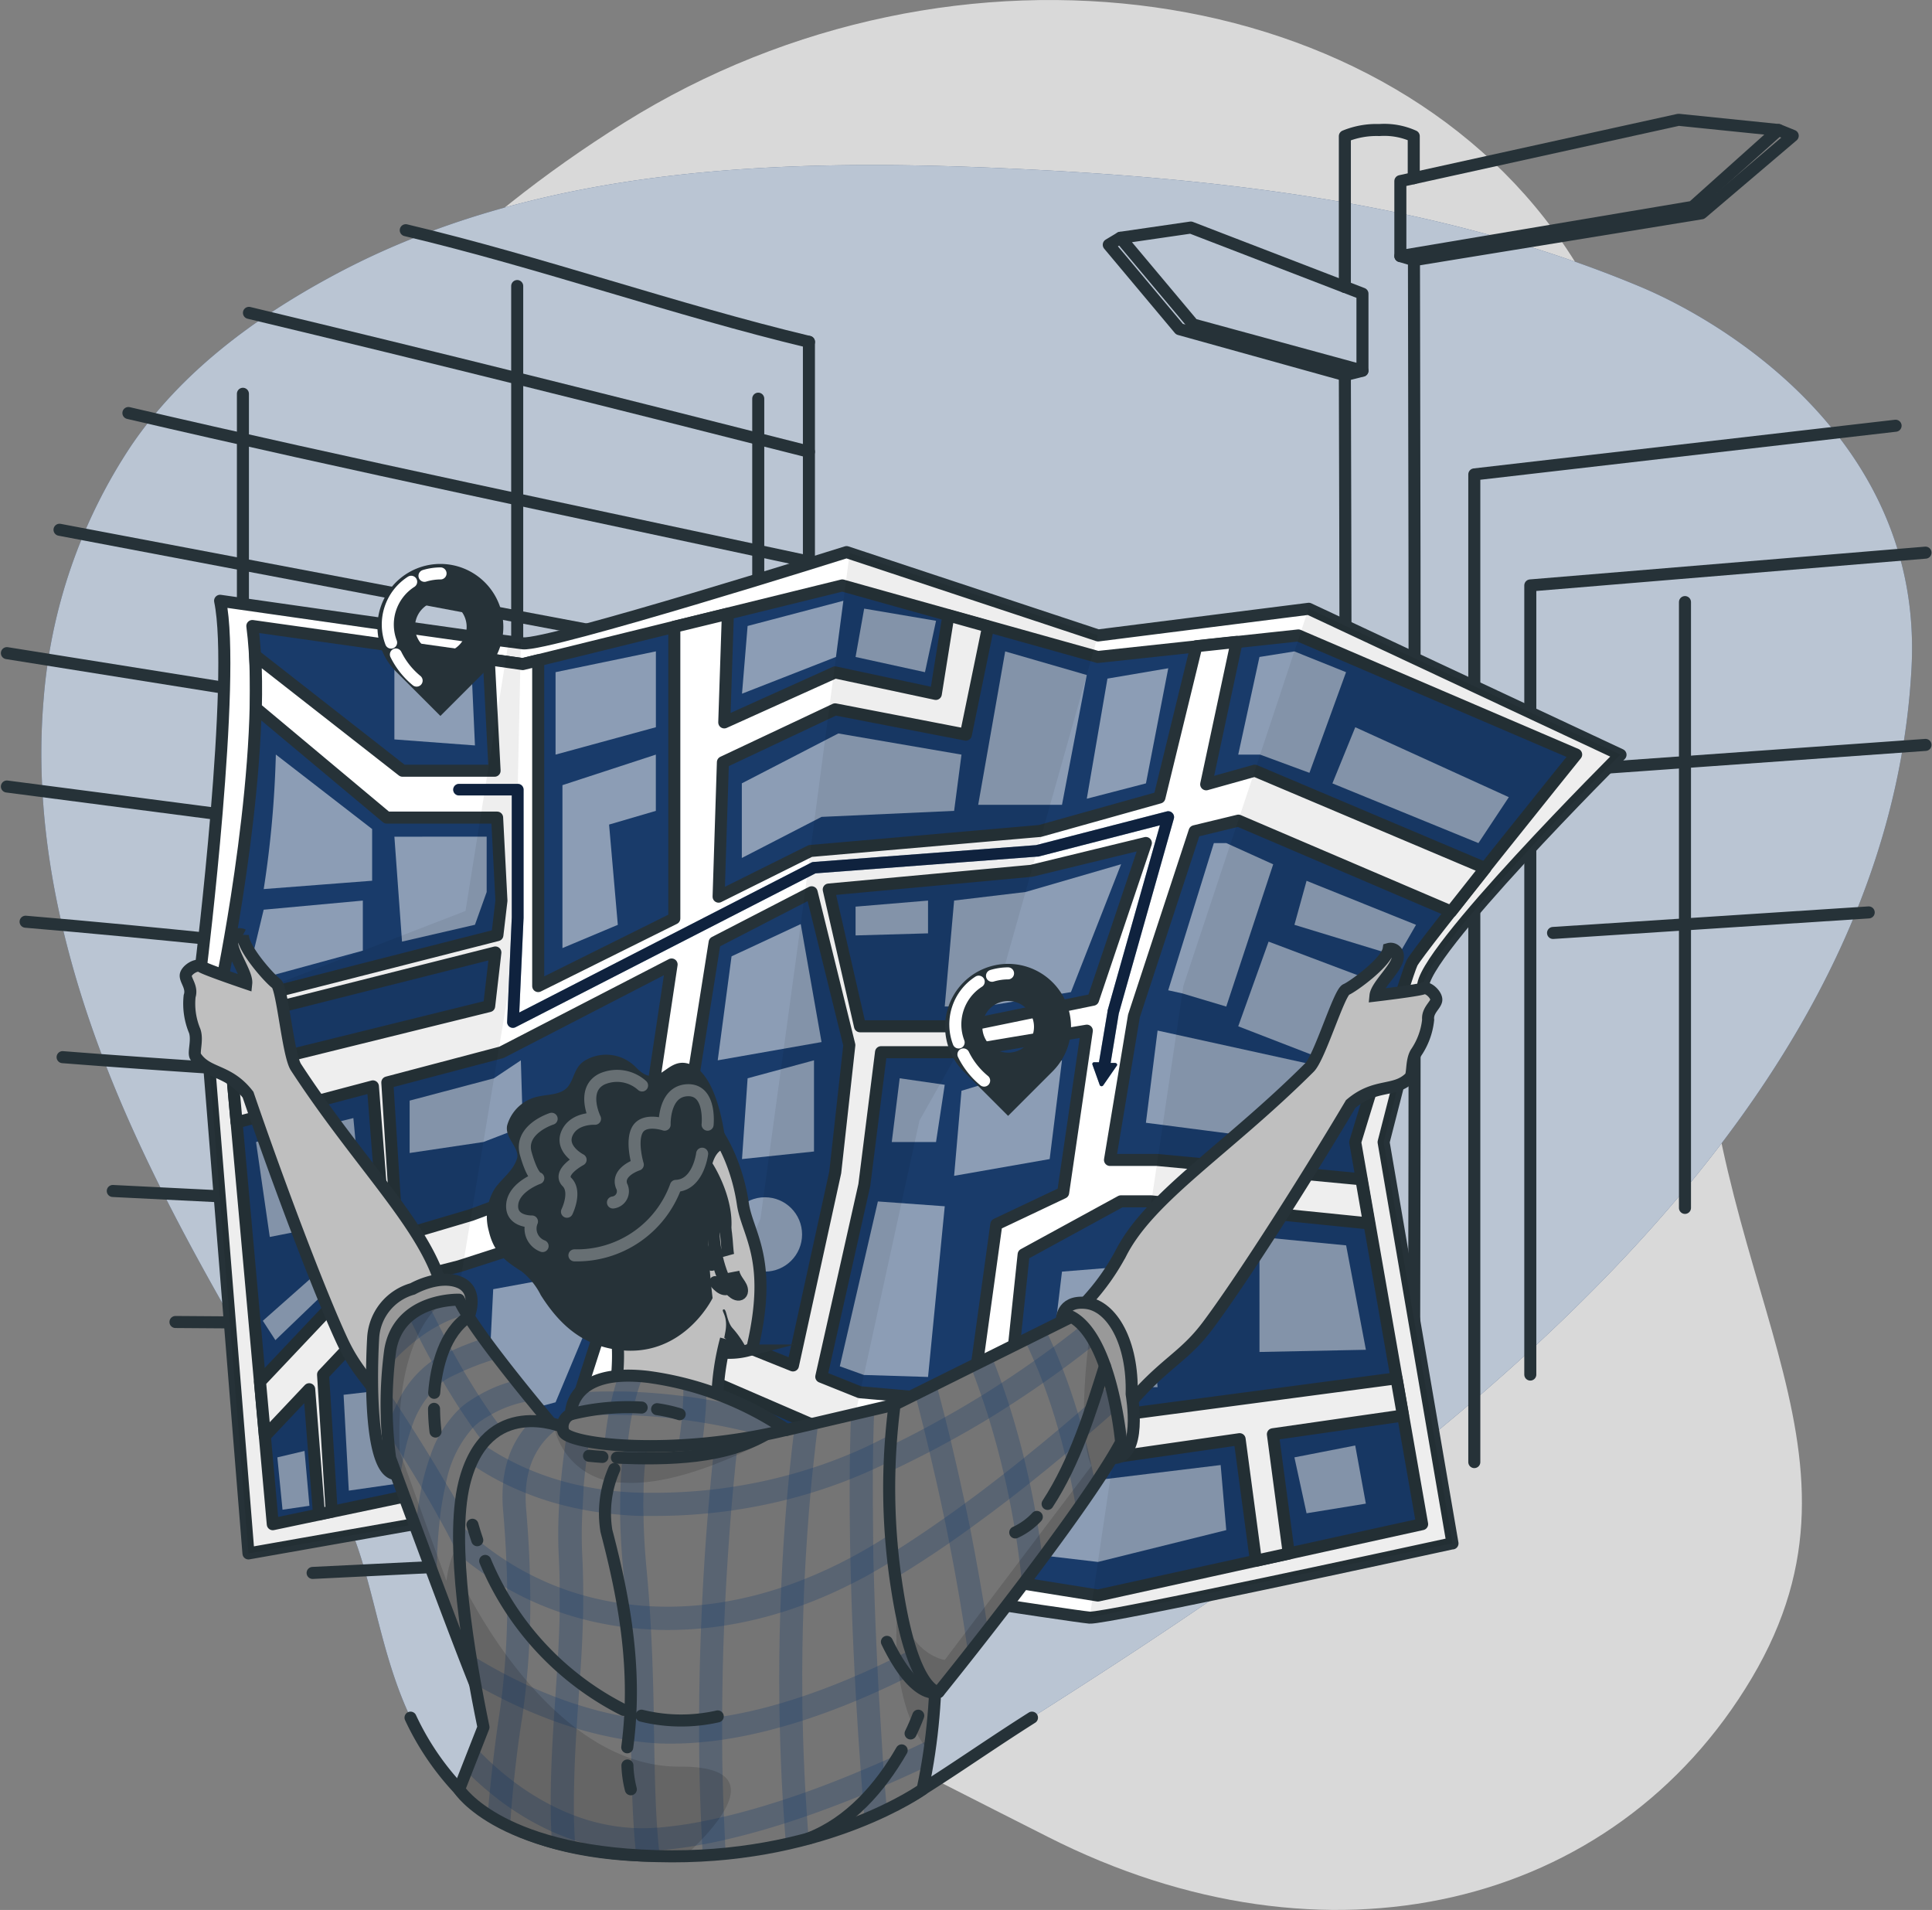 <svg xmlns="http://www.w3.org/2000/svg" xmlns:xlink="http://www.w3.org/1999/xlink" width="160.51" height="158.642" viewBox="0 0 160.51 158.642">
  <rect x="0" y="0" width="160.51" height="158.642" fill="#808080" stroke="none"/>
  <defs>
    <clipPath id="clip-path">
      <path id="Tracé_1123" data-name="Tracé 1123" d="M124.852,341.891s-7.316-8.525-8.654-11.473c0,0-5.037-.165-5.724,4.253a33.986,33.986,0,0,0,0,8.9s4.965,13.551,7.03,18.681Z" transform="translate(-110.182 -330.418)" fill="#757575" stroke="#263238" stroke-linecap="round" stroke-linejoin="round" stroke-width="1"/>
    </clipPath>
    <clipPath id="clip-path-2">
      <path id="Tracé_1151" data-name="Tracé 1151" d="M135.666,356.412s6.579-4.651,18.552.236l8.983-2.1s5.81,15.78,2.325,31.953c0,0-7.8,5.591-20.845,5.563-14.156-.036-17.662-5.563-17.662-5.563l2.025-5.162c-1.22-5.9-2.8-15.347-1.6-20.241C129.277,353.661,135.666,356.412,135.666,356.412Z" transform="translate(-127.02 -354.413)" fill="#757575" stroke="#263238" stroke-linecap="round" stroke-linejoin="round" stroke-width="1"/>
    </clipPath>
    <clipPath id="clip-path-3">
      <path id="Tracé_1167" data-name="Tracé 1167" d="M227.351,341.681a53.661,53.661,0,0,0,.218,15.383c1.338,8.586,3.434,8.5,3.434,8.5s11.966-14.789,15.165-20.767c0,0-.758-8.586-4.125-10.41Z" transform="translate(-226.901 -334.39)" fill="#757575" stroke="#263238" stroke-linecap="round" stroke-linejoin="round" stroke-width="1"/>
    </clipPath>
    <clipPath id="clip-path-4">
      <path id="Tracé_1173" data-name="Tracé 1173" d="M169.653,352.55a26.834,26.834,0,0,0-11.523-4.4c-6.568-.766-6.382,3.1-6.382,3.1a1.134,1.134,0,0,0-.63,1.431C151.391,353.781,160.284,354.829,169.653,352.55Z" transform="translate(-151.051 -348.05)" fill="#757575" stroke="#263238" stroke-linecap="round" stroke-linejoin="round" stroke-width="1"/>
    </clipPath>
  </defs>
  <g id="Directions-bro" transform="translate(0.573)">
    <g id="freepik--background-simple--inject-2" transform="translate(2.864 0)">
      <path id="Tracé_1039" data-name="Tracé 1039" d="M61.753,78.527S51.78,104.311,65.8,130.275s42.886,39.68,65.992,51.408,47.1,6.016,58.5-13.193-4.236-32.922-4.257-60.314,4.1-34.644-10.732-57.786-51.178-28.266-78.667-11.1S61.753,78.527,61.753,78.527Z" transform="translate(-48.187 -29.116)" fill="#fff" opacity="0.7"/>
      <path id="Tracé_1040" data-name="Tracé 1040" d="M64.7,202.336c8.443,8.922,29.17,5.655,38.146,0,29.141-18.36,80.223-48.915,82.534-93.185.984-18.818-15.587-28.7-22.512-31.6C146.269,70.595,128.025,68.5,110,67.7c-18.806-.842-38.994-.186-55.918,9-6.414,3.471-12.467,7.944-16.61,14.037a44.216,44.216,0,0,0-7.273,21c-1.037,12,2.186,24.03,7.062,35.04s11.38,21.207,17.347,31.662C58.5,185.255,57.6,194.814,64.7,202.336Z" transform="translate(-30.006 -53.722)" fill="#193b6a"/>
      <path id="Tracé_1041" data-name="Tracé 1041" d="M64.7,202.336c8.443,8.922,29.17,5.655,38.146,0,29.141-18.36,80.223-48.915,82.534-93.185.984-18.818-15.587-28.7-22.512-31.6C146.269,70.595,128.025,68.5,110,67.7c-18.806-.842-38.994-.186-55.918,9-6.414,3.471-12.467,7.944-16.61,14.037a44.216,44.216,0,0,0-7.273,21c-1.037,12,2.186,24.03,7.062,35.04s11.38,21.207,17.347,31.662C58.5,185.255,57.6,194.814,64.7,202.336Z" transform="translate(-30.006 -53.722)" fill="#fff" opacity="0.7"/>
    </g>
    <g id="freepik--Buildings--inject-2" transform="translate(0 9.95)">
      <path id="Tracé_1042" data-name="Tracé 1042" d="M332.72,212.144c.1-30.894.1-65.237,0-95.924" transform="translate(-221.563 -95.01)" fill="none" stroke="#263238" stroke-linecap="round" stroke-linejoin="round" stroke-width="1"/>
      <path id="Tracé_1043" data-name="Tracé 1043" d="M348.77,89.52c.082,34.157.082,64.207,0,98.353" transform="translate(-231.872 -77.861)" fill="none" stroke="#263238" stroke-linecap="round" stroke-linejoin="round" stroke-width="1"/>
      <path id="Tracé_1044" data-name="Tracé 1044" d="M332.72,72.335V59.814a6.922,6.922,0,0,1,2.862-.512,5.931,5.931,0,0,1,2.862.512V63.3" transform="translate(-221.563 -58.451)" fill="none" stroke="#263238" stroke-linecap="round" stroke-linejoin="round" stroke-width="1"/>
      <path id="Tracé_1045" data-name="Tracé 1045" d="M377.027,59.3l1.181.479-7.573,6.439L346.74,70.111l-1.13-.336" transform="translate(-229.842 -58.452)" fill="none" stroke="#263238" stroke-linecap="round" stroke-linejoin="round" stroke-width="1"/>
      <path id="Tracé_1046" data-name="Tracé 1046" d="M345.61,62.024l23.114-5.094,8.3.848-7.133,6.386L345.61,68.252Z" transform="translate(-229.842 -56.93)" fill="none" stroke="#263238" stroke-linecap="round" stroke-linejoin="round" stroke-width="1"/>
      <path id="Tracé_1047" data-name="Tracé 1047" d="M278.86,84.33l-.969.58,5.874,7.008L297.5,95.738l1.467-.368" transform="translate(-186.348 -74.528)" fill="none" stroke="#263238" stroke-linecap="round" stroke-linejoin="round" stroke-width="1"/>
      <path id="Tracé_1048" data-name="Tracé 1048" d="M300.709,87.445,286.449,81.95,280.6,82.8l6.039,7.2,14.07,3.835Z" transform="translate(-188.089 -72.999)" fill="none" stroke="#263238" stroke-linecap="round" stroke-linejoin="round" stroke-width="1"/>
      <line id="Ligne_6" data-name="Ligne 6" y2="122.139" transform="translate(66.632 18.445)" fill="none" stroke="#263238" stroke-linecap="round" stroke-linejoin="round" stroke-width="1"/>
      <path id="Tracé_1049" data-name="Tracé 1049" d="M114.63,82.57c11.222,2.658,22.312,6.593,33.5,9.273" transform="translate(-81.493 -73.398)" fill="none" stroke="#263238" stroke-linecap="round" stroke-linejoin="round" stroke-width="1"/>
      <path id="Tracé_1050" data-name="Tracé 1050" d="M78.21,101.76c15.308,3.663,31.048,7.6,46.524,11.534" transform="translate(-58.101 -85.723)" fill="none" stroke="#263238" stroke-linecap="round" stroke-linejoin="round" stroke-width="1"/>
      <path id="Tracé_1051" data-name="Tracé 1051" d="M50.22,124.93c18.524,4.318,37.484,8.253,56.537,12.342" transform="translate(-40.125 -100.573)" fill="none" stroke="#263238" stroke-linecap="round" stroke-linejoin="round" stroke-width="1"/>
      <path id="Tracé_1052" data-name="Tracé 1052" d="M34.22,152q31.005,5.9,62.247,11.766" transform="translate(-29.848 -117.947)" fill="none" stroke="#263238" stroke-linecap="round" stroke-linejoin="round" stroke-width="1"/>
      <line id="Ligne_7" data-name="Ligne 7" x2="66.632" y2="10.643" transform="translate(0 44.301)" fill="none" stroke="#263238" stroke-linecap="round" stroke-linejoin="round" stroke-width="1"/>
      <line id="Ligne_8" data-name="Ligne 8" x2="66.632" y2="8.689" transform="translate(0 55.379)" fill="none" stroke="#263238" stroke-linecap="round" stroke-linejoin="round" stroke-width="1"/>
      <path id="Tracé_1053" data-name="Tracé 1053" d="M26.34,242.9c21.7,1.824,43.165,4.686,65.08,6.582" transform="translate(-24.787 -176.29)" fill="none" stroke="#263238" stroke-linecap="round" stroke-linejoin="round" stroke-width="1"/>
      <path id="Tracé_1054" data-name="Tracé 1054" d="M34.94,274.31c16.835,1.32,33.649,2.036,50.82,3.824a67.188,67.188,0,0,1,11.183.63" transform="translate(-30.311 -196.451)" fill="none" stroke="#263238" stroke-linecap="round" stroke-linejoin="round" stroke-width="1"/>
      <path id="Tracé_1055" data-name="Tracé 1055" d="M46.59,305.35c19.465.948,38.425,2.021,57.836,2.461" transform="translate(-37.793 -216.375)" fill="none" stroke="#263238" stroke-linecap="round" stroke-linejoin="round" stroke-width="1"/>
      <path id="Tracé_1056" data-name="Tracé 1056" d="M61.15,335.74c17.476.093,35,.451,52.627.7" transform="translate(-47.145 -235.882)" fill="none" stroke="#263238" stroke-linecap="round" stroke-linejoin="round" stroke-width="1"/>
      <path id="Tracé_1057" data-name="Tracé 1057" d="M78.13,363.914c15.336-.089,31.077-.447,46.553-.744" transform="translate(-58.05 -253.488)" fill="none" stroke="#263238" stroke-linecap="round" stroke-linejoin="round" stroke-width="1"/>
      <path id="Tracé_1058" data-name="Tracé 1058" d="M93,390.5c13.594-.662,27.546-1.377,41.244-1.867" transform="translate(-67.601 -269.8)" fill="none" stroke="#263238" stroke-linecap="round" stroke-linejoin="round" stroke-width="1"/>
      <line id="Ligne_9" data-name="Ligne 9" y2="106.113" transform="translate(62.422 23.164)" fill="none" stroke="#263238" stroke-linecap="round" stroke-linejoin="round" stroke-width="1"/>
      <line id="Ligne_10" data-name="Ligne 10" y2="65.928" transform="translate(42.396 13.809)" fill="none" stroke="#263238" stroke-linecap="round" stroke-linejoin="round" stroke-width="1"/>
      <line id="Ligne_11" data-name="Ligne 11" y2="72.857" transform="translate(19.608 22.759)" fill="none" stroke="#263238" stroke-linecap="round" stroke-linejoin="round" stroke-width="1"/>
      <path id="Tracé_1059" data-name="Tracé 1059" d="M397.788,127.76l-35,4.042v82.04" transform="translate(-240.876 -102.348)" fill="none" stroke="#263238" stroke-linecap="round" stroke-linejoin="round" stroke-width="1"/>
      <path id="Tracé_1060" data-name="Tracé 1060" d="M408.623,157.21l-32.833,2.722v65.548" transform="translate(-249.226 -121.256)" fill="none" stroke="#263238" stroke-linecap="round" stroke-linejoin="round" stroke-width="1"/>
      <line id="Ligne_12" data-name="Ligne 12" x1="31.885" y2="2.275" transform="translate(127.512 51.923)" fill="none" stroke="#263238" stroke-linecap="round" stroke-linejoin="round" stroke-width="1"/>
      <line id="Ligne_13" data-name="Ligne 13" x1="26.226" y2="1.706" transform="translate(128.453 65.837)" fill="none" stroke="#263238" stroke-linecap="round" stroke-linejoin="round" stroke-width="1"/>
      <line id="Ligne_14" data-name="Ligne 14" y2="50.32" transform="translate(139.414 40.06)" fill="none" stroke="#263238" stroke-linecap="round" stroke-linejoin="round" stroke-width="1"/>
      <path id="Tracé_1061" data-name="Tracé 1061" d="M115.74,427.46a22.6,22.6,0,0,0,4.028,5.949c8.443,8.911,29.531,5.649,38.507,0,2.951-1.857,5.767-3.842,9.094-5.949" transform="translate(-82.206 -294.739)" fill="none" stroke="#263238" stroke-linecap="round" stroke-linejoin="round" stroke-width="1"/>
    </g>
    <g id="freepik--Map--inject-2" transform="translate(16.134 45.859)">
      <path id="Tracé_1062" data-name="Tracé 1062" d="M168.626,193.189l-3.284,12.821,5.724,33.331h-.043l-.14.029c-2.436.533-28.68,6.243-29.964,6.135-1.345-.111-22.43-3.356-22.43-3.356l-18.663,2.182-14.964-6.6-13.827,2.44L67.1,191.343s2.923-23.875,1.578-30.3c0,0,23.028,3.305,25.156,3.534S120.725,157,120.725,157l20.9,6.922,17.5-2.214,25.9,12.127S168.208,190.577,168.626,193.189Z" transform="translate(-67.1 -157)" fill="#fff" stroke="#263238" stroke-linecap="round" stroke-linejoin="round" stroke-width="1"/>
      <path id="Tracé_1063" data-name="Tracé 1063" d="M74.665,168.11l22.477,3.162,26.533-6.532,21.232,5.942,16.66-1.789,23.081,9.891s-13.136,16.277-13.641,17.318-4.715,14.878-4.715,14.878l5.559,31.731-26.934,5.928-22.656-3.624L104.307,246.6l-15.265-6.55-12.678,2.665L72.25,197.051S76.028,178.477,74.665,168.11Z" transform="translate(-70.408 -161.971)" fill="#193b6a" stroke="#263238" stroke-linecap="round" stroke-linejoin="round" stroke-width="1"/>
      <path id="Tracé_1064" data-name="Tracé 1064" d="M153.347,189.376l3.638-.88,17.672,7.552c.866-1.105,1.842-2.34,2.844-3.6l-19.157-8.1-4.035,1.13,2.529-11.83-3.345.358-3.069,12.571-9.917,2.776-19.082,1.663L113.8,194.81l.358-11.165,9.323-4.393,10.861,2.1,1.85-8.979-3.3-.923-1.045,6.522-8.368-1.789-9.208,4.153.3-9.022-4.45,1.08v24.226l-11.308,5.617V175.177l-1.288.315-2.819-.4.483,9.258H87.541L75.3,174.776c.079,1.381.089,2.862.054,4.368l10.879,9.1H95.4l.358,6.9-.336,2.862L72.87,203.753l.118,1.306,22.266-5.613-.515,4.454L73.36,209.177l.394,4.386,11.326-2.994,1.052,13.494L75.7,235.1l.408,4.515,3.678-3.892.816,10.392,1.052-.222-.715-11.387,7.616-8.056,3.685-.941,14.585-4.7-.322,2.118-8.1,25.188,3.116,1.338,4.257-13.741,6.282-1.163,12.621,5.459,5.856.376-.995,9.956,1.56.247.68-10.128,14.692.941,10.614-1.528,1.352,10.1,2.733-.6-1.32-9.909,10.807-1.556-.54-3.091-23,3.052-9.3-.816,1.324-12.521,8.081-4.414h2.5l18.116,1.835-.637-3.667-16.968-1.606h-3.917l1.989-11.959Zm-60.1,31.875-6.153,1.824-.816-12.832,9.48-2.5,14.138-7.3-2.329,15.476Zm19.955,9.777-6.378,1.266,2.647-8.507,4-25.181,8.06-4.16,3.13,12.693-1.17,10.568-3.513,16.041ZM142.425,219.4l-5.552,2.629-2.043,14.76-9.3-.816-3.2-1.284,3.577-15.93,1.388-11.029H133.7l10.693-1.789Zm2.486-16.03-10.732,2.207h-8.629l-2.6-11.358,16.839-1.556,9.509-2.311Z" transform="translate(-70.806 -166.191)" fill="#fff" stroke="#263238" stroke-linecap="round" stroke-linejoin="round" stroke-width="1"/>
      <path id="Tracé_1065" data-name="Tracé 1065" d="M286.52,275.749l.97-7.659,12.378,2.719-1.009,6.539Z" transform="translate(-208.025 -228.349)" fill="#fff" opacity="0.5"/>
      <path id="Tracé_1066" data-name="Tracé 1066" d="M307.96,254.473l2.522-7.033,9.323,3.517-2.139,7.273Z" transform="translate(-221.795 -215.086)" fill="#fff" opacity="0.5"/>
      <path id="Tracé_1067" data-name="Tracé 1067" d="M295.492,224.56h1.03l3.9,1.764-3.9,11.816-3.652-1.095-1.17-.258Z" transform="translate(-211.352 -200.391)" fill="#fff" opacity="0.5"/>
      <path id="Tracé_1068" data-name="Tracé 1068" d="M322.019,233.32l9.094,3.656-1.513,2.619-8.589-2.619Z" transform="translate(-230.177 -206.017)" fill="#fff" opacity="0.5"/>
      <path id="Tracé_1069" data-name="Tracé 1069" d="M307.96,188.631l1.764-8.11,2.9-.461,4.293,1.724-3.041,8.36-4.1-1.513Z" transform="translate(-221.795 -171.811)" fill="#fff" opacity="0.5"/>
      <path id="Tracé_1070" data-name="Tracé 1070" d="M329.83,202.325l1.9-4.665,12.757,5.81-2.526,3.813Z" transform="translate(-235.841 -183.114)" fill="#fff" opacity="0.5"/>
      <path id="Tracé_1071" data-name="Tracé 1071" d="M249.813,180.06l6.776,1.96L254.532,192.8H247.57Z" transform="translate(-183.009 -171.811)" fill="#fff" opacity="0.5"/>
      <path id="Tracé_1072" data-name="Tracé 1072" d="M274.5,184.829l5.051-.859-1.853,9.562-4.915,1.274Z" transform="translate(-199.2 -174.322)" fill="#fff" opacity="0.5"/>
      <path id="Tracé_1073" data-name="Tracé 1073" d="M210.928,200.873l-.612,4.672-11.015.5-6.622,3.413v-6.2l8.017-4.143Z" transform="translate(-147.755 -184.052)" fill="#fff" opacity="0.5"/>
      <path id="Tracé_1074" data-name="Tracé 1074" d="M193.185,170.4l7.956-2.093-.615,4.665-7.806,3.052Z" transform="translate(-147.781 -164.264)" fill="#fff" opacity="0.5"/>
      <path id="Tracé_1075" data-name="Tracé 1075" d="M219.09,174.137l5.767,1.263.919-4.268-5.971-1.012Z" transform="translate(-164.717 -165.426)" fill="#fff" opacity="0.5"/>
      <path id="Tracé_1076" data-name="Tracé 1076" d="M149.42,181.784v6.847l8.335-2.275v-6.3Z" transform="translate(-119.971 -171.811)" fill="#fff" opacity="0.5"/>
      <path id="Tracé_1077" data-name="Tracé 1077" d="M151.02,206.556V220.09l4.6-1.932-.726-8.328,3.885-1.138V204.02Z" transform="translate(-120.999 -187.199)" fill="#fff" opacity="0.5"/>
      <path id="Tracé_1078" data-name="Tracé 1078" d="M111.99,223.08l.633,8.714,6.06-1.4.973-2.719v-4.6Z" transform="translate(-95.931 -199.441)" fill="#fff" opacity="0.5"/>
      <path id="Tracé_1079" data-name="Tracé 1079" d="M82.642,204l8,6.189v4.293l-9.008.694A86.716,86.716,0,0,0,82.642,204Z" transform="translate(-76.432 -187.186)" fill="#fff" opacity="0.5"/>
      <path id="Tracé_1080" data-name="Tracé 1080" d="M79.029,238.668l8.239-.758v4.157l-9.688,2.644Z" transform="translate(-73.831 -208.965)" fill="#fff" opacity="0.5"/>
      <path id="Tracé_1081" data-name="Tracé 1081" d="M111.99,183.97v5.91l6.693.5-.275-6.089Z" transform="translate(-95.931 -174.322)" fill="#fff" opacity="0.5"/>
      <path id="Tracé_1082" data-name="Tracé 1082" d="M188.228,246.049l5.749-2.68,1.728,9.8-8.625,1.517Z" transform="translate(-144.159 -212.472)" fill="#fff" opacity="0.5"/>
      <path id="Tracé_1083" data-name="Tracé 1083" d="M193.185,276.492l-.465,6.711,5.981-.63V275Z" transform="translate(-147.781 -232.787)" fill="#fff" opacity="0.5"/>
      <path id="Tracé_1084" data-name="Tracé 1084" d="M240.58,232.5l-.78,8.8h3.252l7.233-1.195,4.168-10.621-7.942,2.307Z" transform="translate(-178.019 -203.558)" fill="#fff" opacity="0.5"/>
      <path id="Tracé_1085" data-name="Tracé 1085" d="M219.09,238.414v2.39l6.021-.172V237.91Z" transform="translate(-164.717 -208.965)" fill="#fff" opacity="0.5"/>
      <path id="Tracé_1086" data-name="Tracé 1086" d="M242.592,277.529l-.612,7.065,7.938-1.392,1.023-8.2Z" transform="translate(-179.419 -232.787)" fill="#fff" opacity="0.5"/>
      <path id="Tracé_1087" data-name="Tracé 1087" d="M218.6,307.77l5.556.4-1.388,14.177-5.33-.165-2-.719Z" transform="translate(-162.373 -253.834)" fill="#fff" opacity="0.5"/>
      <path id="Tracé_1088" data-name="Tracé 1088" d="M228.158,279.17l3.742.54-.723,4.754H227.5Z" transform="translate(-170.119 -235.465)" fill="#fff" opacity="0.5"/>
      <path id="Tracé_1089" data-name="Tracé 1089" d="M312.89,316.01l7.2.7,1.642,8.672-8.84.182Z" transform="translate(-224.961 -259.126)" fill="#fff" opacity="0.5"/>
      <path id="Tracé_1090" data-name="Tracé 1090" d="M264.962,323.052l6.972-.562.969,10.16H263.81Z" transform="translate(-193.439 -263.288)" fill="#fff" opacity="0.5"/>
      <path id="Tracé_1091" data-name="Tracé 1091" d="M321.01,365.417l1.009,4.643,4.926-.8-.884-4.829Z" transform="translate(-230.177 -290.224)" fill="#fff" opacity="0.5"/>
      <path id="Tracé_1092" data-name="Tracé 1092" d="M264.959,370.161l9.788-1.191.465,5.405-10.661,2.644-6.032-.708,2.1-6.65Z" transform="translate(-190.042 -293.14)" fill="#fff" opacity="0.5"/>
      <path id="Tracé_1093" data-name="Tracé 1093" d="M133.964,325.52l7.96-1.46-.537,5.495-2.243,5.359-5.724,1.524Z" transform="translate(-109.695 -264.296)" fill="#fff" opacity="0.5"/>
      <path id="Tracé_1094" data-name="Tracé 1094" d="M115.53,278.348v4.35l6.128-.912,3.28-1.263L124.77,275l-2.232,1.492Z" transform="translate(-98.205 -232.787)" fill="#fff" opacity="0.5"/>
      <path id="Tracé_1095" data-name="Tracé 1095" d="M79.86,290.4l8.085-1.989.787,8.353L81,298.284Z" transform="translate(-75.295 -241.4)" fill="#fff" opacity="0.5"/>
      <path id="Tracé_1096" data-name="Tracé 1096" d="M81.44,328.145l4.615-4.085,1.2,1.109-4.772,4.583Z" transform="translate(-76.31 -264.296)" fill="#fff" opacity="0.5"/>
      <path id="Tracé_1097" data-name="Tracé 1097" d="M84.81,366.233l2.257-.533.408,4.554-2.236.326Z" transform="translate(-78.474 -291.04)" fill="#fff" opacity="0.5"/>
      <path id="Tracé_1098" data-name="Tracé 1098" d="M100.623,359.483l-.433-7.96,5.488-.633v7.867Z" transform="translate(-88.352 -281.528)" fill="#fff" opacity="0.5"/>
      <circle id="Ellipse_33" data-name="Ellipse 33" cx="3.087" cy="3.087" r="3.087" transform="translate(43.755 53.589)" fill="#fff" opacity="0.5"/>
      <path id="Tracé_1099" data-name="Tracé 1099" d="M301.163,201.615l-3.284,12.821,5.724,33.331h-.043l-.14.029-29.961,6.135,7.788-52.488,10.4-31.324,25.9,12.127S300.745,199,301.163,201.615Z" transform="translate(-199.637 -165.426)" fill="rgba(0,0,0,0.7)" opacity="0.1"/>
      <path id="Tracé_1100" data-name="Tracé 1100" d="M200.37,164.043l-7.928,28.1-6.9,12.206-8.285,37.935-18.663,2.182L172.334,212.5l3.27-23.9,4.143-31.4Z" transform="translate(-125.86 -157.135)" fill="rgba(0,0,0,0.7)" opacity="0.1"/>
      <path id="Tracé_1101" data-name="Tracé 1101" d="M94.244,177.9l-.569,26.115L85.84,251.26l-.4-.175-13.83,2.425L68,208.518l21.647-8.371,3.577-22.377Z" transform="translate(-67.678 -170.34)" fill="rgba(0,0,0,0.7)" opacity="0.1"/>
    </g>
    <g id="freepik--Directions--inject-2" transform="translate(30.785 46.841)">
      <path id="Tracé_1102" data-name="Tracé 1102" d="M185.4,213.345a.472.472,0,0,0-.462-.129l-10.865,2.8-18.484,1.4a.461.461,0,0,0-.182.05l-24.262,12.453.358-7.87V211.409a.479.479,0,0,0-.479-.479h-4.887a.479.479,0,1,0,0,.959h4.386v10.12l-.386,8.682a.472.472,0,0,0,.218.426.483.483,0,0,0,.476.025l24.924-12.782,18.431-1.392a.3.3,0,0,0,.082,0l10.1-2.6-4.347,15.383a.352.352,0,0,0,0,.05l-.715,4.25H178.9a.147.147,0,0,0-.143.179l.6,1.678a.168.168,0,0,0,.3.064l1.13-1.635c.072-.1,0-.222-.154-.229h-.358l.676-4.1,4.575-16.188A.472.472,0,0,0,185.4,213.345Z" transform="translate(-119.362 -192.659)" fill="#193b6a"/>
      <path id="Tracé_1103" data-name="Tracé 1103" d="M185.4,213.345a.472.472,0,0,0-.462-.129l-10.865,2.8-18.484,1.4a.461.461,0,0,0-.182.05l-24.262,12.453.358-7.87V211.409a.479.479,0,0,0-.479-.479h-4.887a.479.479,0,1,0,0,.959h4.386v10.12l-.386,8.682a.472.472,0,0,0,.218.426.483.483,0,0,0,.476.025l24.924-12.782,18.431-1.392a.3.3,0,0,0,.082,0l10.1-2.6-4.347,15.383a.352.352,0,0,0,0,.05l-.715,4.25H178.9a.147.147,0,0,0-.143.179l.6,1.678a.168.168,0,0,0,.3.064l1.13-1.635c.072-.1,0-.222-.154-.229h-.358l.676-4.1,4.575-16.188A.472.472,0,0,0,185.4,213.345Z" transform="translate(-119.362 -192.659)" fill="rgba(0,0,0,0.7)" opacity="0.6"/>
      <path id="Tracé_1104" data-name="Tracé 1104" d="M116.979,161.389h0a5.227,5.227,0,0,0-7.394,0h0a5.234,5.234,0,0,0,0,7.394l3.7,3.7,3.7-3.7A5.227,5.227,0,0,0,116.979,161.389Zm-2.146,5.219h0a2.146,2.146,0,1,1,0-3.044h0a2.146,2.146,0,0,1,0,3.044Z" transform="translate(-108.055 -159.857)" fill="#263238"/>
      <path id="Tracé_1105" data-name="Tracé 1105" d="M112.34,180.88a6.525,6.525,0,0,0,1.721,2.171" transform="translate(-110.807 -173.359)" fill="none" stroke="#fff" stroke-linecap="round" stroke-linejoin="round" stroke-width="1"/>
      <path id="Tracé_1106" data-name="Tracé 1106" d="M112.466,164a4.219,4.219,0,0,0-1.667,5.051" transform="translate(-109.664 -162.518)" fill="none" stroke="#fff" stroke-linecap="round" stroke-linejoin="round" stroke-width="1"/>
      <path id="Tracé_1107" data-name="Tracé 1107" d="M120.314,162.06a4.694,4.694,0,0,0-1.334.2" transform="translate(-115.072 -161.272)" fill="none" stroke="#fff" stroke-linecap="round" stroke-linejoin="round" stroke-width="1"/>
      <path id="Tracé_1108" data-name="Tracé 1108" d="M248.813,254.249h0a5.227,5.227,0,0,0-7.394,0h0a5.227,5.227,0,0,0,0,7.394l3.7,3.7,3.7-3.7A5.227,5.227,0,0,0,248.813,254.249Zm-2.175,5.219h0a2.146,2.146,0,1,1,0-3.044h0a2.147,2.147,0,0,1,0,3.044Z" transform="translate(-192.725 -219.497)" fill="#263238"/>
      <path id="Tracé_1109" data-name="Tracé 1109" d="M244.14,273.74a6.528,6.528,0,0,0,1.721,2.175" transform="translate(-195.457 -232.999)" fill="none" stroke="#fff" stroke-linecap="round" stroke-linejoin="round" stroke-width="1"/>
      <path id="Tracé_1110" data-name="Tracé 1110" d="M244.266,256.85A4.217,4.217,0,0,0,242.6,261.9" transform="translate(-194.314 -222.152)" fill="none" stroke="#fff" stroke-linecap="round" stroke-linejoin="round" stroke-width="1"/>
      <path id="Tracé_1111" data-name="Tracé 1111" d="M252.111,254.92a4.776,4.776,0,0,0-1.331.2" transform="translate(-199.722 -220.912)" fill="none" stroke="#fff" stroke-linecap="round" stroke-linejoin="round" stroke-width="1"/>
    </g>
    <g id="freepik--Character--inject-2" transform="translate(14.853 77.6)">
      <path id="Tracé_1112" data-name="Tracé 1112" d="M293.766,252.235c-.422.172-3.957.59-3.957.59.082-.841,1.853-2.358,1.853-3.2a.6.6,0,0,0-.758-.665c-.168,1.095-2.948,3.112-3.538,3.366s-2.189,5.642-3.055,6.486c-6.8,6.776-13.236,10.693-15.637,15.383a19.028,19.028,0,0,1-6.568,7.123s-1.388,17.866,3.914,9.927,7.2-7.473,9.852-11.008,7.831-11.6,11.873-18.4c2.064-1.753,3.663-.941,4.926-2.2.268-.268.086-1.349.5-2.057a5.938,5.938,0,0,0,1.012-2.744c-.082-.758.59-1.177.673-1.6S294.188,252.067,293.766,252.235Z" transform="translate(-190.959 -247.732)" fill="#bfbfbf" stroke="#263238" stroke-miterlimit="10" stroke-width="1"/>
      <path id="Tracé_1113" data-name="Tracé 1113" d="M84.8,274.9c-1.374-5.091-6.869-10.253-12.113-18.288-.669-1.005-1.123-6.6-1.642-6.962s-2.826-2.919-2.765-4.025a.6.6,0,0,0-.88.5c-.175.823,1.241,2.672,1.152,3.513,0,0-3.373-1.141-3.753-1.4s-1.274.333-1.277.762.565.98.326,1.706a5.889,5.889,0,0,0,.422,2.894c.265.78-.136,1.789.068,2.114.977,1.5,2.708,1.034,4.364,3.177,2.554,7.455,5.949,16.431,7.813,20.441s3.813,3.935,7.362,12.811,5.885-8.9,5.885-8.9A19.038,19.038,0,0,1,84.8,274.9Z" transform="translate(-63.52 -245.563)" fill="#bfbfbf" stroke="#263238" stroke-miterlimit="10" stroke-width="1"/>
      <path id="Tracé_1114" data-name="Tracé 1114" d="M114.829,328.84s.916-2.175-.794-2.862-3.86.555-3.86.555a4.487,4.487,0,0,0-3.284,4.132s-.715,11.212,1.917,11.254S114.829,328.84,114.829,328.84Z" transform="translate(-91.318 -297.077)" fill="#999" stroke="#263238" stroke-linecap="round" stroke-linejoin="round" stroke-width="1"/>
      <path id="Tracé_1115" data-name="Tracé 1115" d="M267,332.66s-.14-1.76,2.007-1.528,3.914,3.291,3.788,7.573c0,0,.984,5.463-1.656,5.312S267,332.66,267,332.66Z" transform="translate(-194.204 -300.507)" fill="#999" stroke="#263238" stroke-linecap="round" stroke-linejoin="round" stroke-width="1"/>
      <path id="Tracé_1116" data-name="Tracé 1116" d="M124.852,341.891s-7.316-8.525-8.654-11.473c0,0-5.037-.165-5.724,4.253a33.986,33.986,0,0,0,0,8.9s4.965,13.551,7.03,18.681Z" transform="translate(-93.489 -300.062)" fill="#757575"/>
      <g id="Groupe_72" data-name="Groupe 72" transform="translate(16.693 30.356)" clip-path="url(#clip-path)">
        <g id="Groupe_67" data-name="Groupe 67" transform="translate(2.425 6.701)" opacity="0.3">
          <path id="Tracé_1117" data-name="Tracé 1117" d="M126.633,350.835a9.3,9.3,0,0,0-3.377,1.138c-.275.15-.554.318-.834.508a4.263,4.263,0,0,0-.715.6,9.533,9.533,0,0,0-2.236,4.6,25.023,25.023,0,0,0-.515,2.991,41.1,41.1,0,0,0-.243,5.305c-.608-1.613-1.209-3.22-1.753-4.69h0a28.549,28.549,0,0,1,.479-3.27h0a18.006,18.006,0,0,1,.715-2.551,9.659,9.659,0,0,1,2.468-3.985,5.9,5.9,0,0,1,.744-.587c.279-.186.558-.358.83-.515a11.684,11.684,0,0,1,3.087-1.234Z" transform="translate(-116.96 -349.15)" fill="#193b6a"/>
        </g>
        <g id="Groupe_68" data-name="Groupe 68" transform="translate(0.06 3.213)" opacity="0.3">
          <path id="Tracé_1118" data-name="Tracé 1118" d="M119.576,341.046a22.3,22.3,0,0,0-2.894,1.052c-.326.143-.658.3-1.005.469a5.011,5.011,0,0,0-.715.422,7.934,7.934,0,0,0-2.594,3.817,17.946,17.946,0,0,0-.683,2.526c-.14.716-.243,1.431-.326,2.125l-.773-2.1s-.122-.816-.211-2.089a2.155,2.155,0,0,0-.025-.4,15.544,15.544,0,0,1,.773-1.985,8.818,8.818,0,0,1,2.894-3.577,6.508,6.508,0,0,1,.8-.465c.308-.154.612-.293.905-.426a25.262,25.262,0,0,1,2.615-1.012Q118.934,340.2,119.576,341.046Z" transform="translate(-110.35 -339.4)" fill="#193b6a"/>
        </g>
        <g id="Groupe_69" data-name="Groupe 69" transform="translate(0.153 0.012)" opacity="0.3">
          <path id="Tracé_1119" data-name="Tracé 1119" d="M117.146,331.641a10.483,10.483,0,0,0-2.347.927,12.026,12.026,0,0,0-1.631,1.041,16.771,16.771,0,0,0-2.558,2.379c.039-.429.093-.862.157-1.291a4.59,4.59,0,0,1,1.467-2.815h0l.047-.029a14.019,14.019,0,0,1,1.188-.766c.15-.089.3-.172.458-.254l.029.057a6.905,6.905,0,0,1,.859-.25,7.337,7.337,0,0,1,1.656-.19A10.969,10.969,0,0,0,117.146,331.641Z" transform="translate(-110.61 -330.45)" fill="#193b6a"/>
        </g>
        <g id="Groupe_70" data-name="Groupe 70" transform="translate(1.827 0.387)" opacity="0.3">
          <path id="Tracé_1120" data-name="Tracé 1120" d="M124.545,343.627l-1.431,1.281a34.315,34.315,0,0,1-2.5-3.159c-.376-.526-.737-1.073-1.091-1.606-.476-.737-.937-1.485-1.377-2.236q-.487-.837-.944-1.674c-.358-.655-.715-1.309-1.03-1.95s-.6-1.195-.876-1.767h0a5.24,5.24,0,0,1,1.191-.762c.15-.089.3-.172.458-.254l.029.057c.265.547.54,1.113.834,1.689.358.687.715,1.392,1.105,2.1q.458.837.944,1.674.6,1.02,1.245,2.025.526.816,1.073,1.6A33.268,33.268,0,0,0,124.545,343.627Z" transform="translate(-115.29 -331.5)" fill="#193b6a"/>
        </g>
        <g id="Groupe_71" data-name="Groupe 71" transform="translate(0.013 7.456)" opacity="0.3">
          <path id="Tracé_1121" data-name="Tracé 1121" d="M119.442,368.156l-1.842.54a36.715,36.715,0,0,0-2.991-6.665c-.476-.876-.987-1.767-1.517-2.658h0c-.479-.816-.977-1.628-1.477-2.429-.433-.715-.869-1.4-1.309-2.068a2.154,2.154,0,0,0-.025-.4c-.054-.919-.082-2.025-.043-3.22l.816,1.234c.408.622.826,1.27,1.245,1.925.5.787,1.005,1.592,1.5,2.4.451.737.894,1.481,1.324,2.222A46.32,46.32,0,0,1,119.442,368.156Z" transform="translate(-110.219 -351.26)" fill="#193b6a"/>
        </g>
        <path id="Tracé_1122" data-name="Tracé 1122" d="M119.3,357.748l-1.746,4.847c-2.064-5.13-7.03-18.678-7.03-18.678a33.985,33.985,0,0,1,0-8.9,4.819,4.819,0,0,1,4.057-4.068,2.465,2.465,0,0,1,.272.061s-3.985,2.551-3.549,12.371l3.881,10.732s.408-3.738,1.96-3.2C117.815,351.155,118.767,354.257,119.3,357.748Z" transform="translate(-110.214 -330.76)" fill="rgba(0,0,0,0.7)" opacity="0.2"/>
      </g>
      <path id="Tracé_1124" data-name="Tracé 1124" d="M124.852,341.891s-7.316-8.525-8.654-11.473c0,0-5.037-.165-5.724,4.253a33.986,33.986,0,0,0,0,8.9s4.965,13.551,7.03,18.681Z" transform="translate(-93.489 -300.062)" fill="none" stroke="#263238" stroke-linecap="round" stroke-linejoin="round" stroke-width="1"/>
      <path id="Tracé_1125" data-name="Tracé 1125" d="M160.895,303.064c-.036.147-.182.268-.429.358a5.982,5.982,0,0,1-2.146.157c-4.561-.25-13.816-2.959-16.023-8.346-2.357-5.749,3.692-13.254,10.167-13.415,3.72-.089,6.858,4.293,7.613,9.459C160.458,293.766,162.572,295.834,160.895,303.064Z" transform="translate(-113.78 -268.847)" fill="#bfbfbf" stroke="#263238" stroke-miterlimit="10" stroke-width="1"/>
      <path id="Tracé_1126" data-name="Tracé 1126" d="M185.871,318a2.5,2.5,0,0,0-.254,1.542" transform="translate(-141.919 -292.086)" fill="none" stroke="#263238" stroke-linecap="round" stroke-linejoin="round" stroke-width="1"/>
      <path id="Tracé_1127" data-name="Tracé 1127" d="M186.48,326.34s.662.894,1.138.479" transform="translate(-142.492 -297.443)" fill="none" stroke="#263238" stroke-linecap="round" stroke-linejoin="round" stroke-width="1"/>
      <path id="Tracé_1128" data-name="Tracé 1128" d="M190.146,336.074a5.982,5.982,0,0,1-2.146.157c.093-.676.272-1.46.329-1.853.186-1.241-.436-1.628-.172-1.717s.24,1.016.766,1.578A8.148,8.148,0,0,1,190.146,336.074Z" transform="translate(-143.469 -301.499)" fill="#263238"/>
      <path id="Tracé_1129" data-name="Tracé 1129" d="M171.254,335.179a21.229,21.229,0,0,0-.715,4.69,19.978,19.978,0,0,0,.655,3.577l-9.824.569s1.47-7.073.683-9.548,6.282-1.574,6.282-1.574" transform="translate(-126.365 -301.548)" fill="#bfbfbf" stroke="#263238" stroke-miterlimit="10" stroke-width="1"/>
      <path id="Tracé_1130" data-name="Tracé 1130" d="M152.217,282.533c.411-1.338,1.145-1.2,1.145-1.2s-.476-6.421-3.22-7.1c-1.853-.465-2.361,2.325-4.293.315a3.439,3.439,0,0,0-4.347-.479c-.776.572-.751,1.37-1.27,2.064s-1.588.665-2.375.826a3.388,3.388,0,0,0-2.7,2.433c-.208,1.045,1.073,1.871.823,2.73-.3,1.027-1.252,1.649-1.842,2.5a4.436,4.436,0,0,0-.5,3.542c.411,1.767,1.324,2.458,2.744,3.359a5.844,5.844,0,0,1,1.574,1.96c1.474,2.318,3.263,4.014,6.082,4.493,5.656.966,8.189-4.254,8.189-4.254s-.637-5.173-.175-5.763,1.431,1.431,1.431,1.431C154.65,286.239,152.217,282.533,152.217,282.533Z" transform="translate(-108.451 -263.502)" fill="#263238"/>
      <path id="Tracé_1131" data-name="Tracé 1131" d="M187.356,314.766c-.172-.63-.05-3.22-.834-2.984-.687.211-.358,2.883.358,4.669s1.592,1.789,1.617,1.27-.569-.844-.715-1.592" transform="translate(-142.277 -288.084)" fill="#bfbfbf" stroke="#263238" stroke-miterlimit="10" stroke-width="1"/>
      <path id="Tracé_1132" data-name="Tracé 1132" d="M170.613,284.638s.311-2.951-1.681-2.862-1.889,2.862-1.889,2.862-1.674-.569-2.247.4.018,2.919.018,2.919-1.789.569-1.349,1.767a.938.938,0,0,1-.715,1.377" transform="translate(-127.252 -268.82)" fill="none" stroke="#fff" stroke-linecap="round" stroke-linejoin="round" stroke-width="1" opacity="0.3"/>
      <path id="Tracé_1133" data-name="Tracé 1133" d="M164.411,296.52s-.315,2.611-2.179,2.672a8.743,8.743,0,0,1-8.432,5.77" transform="translate(-121.503 -278.291)" fill="none" stroke="#fff" stroke-linecap="round" stroke-linejoin="round" stroke-width="1" opacity="0.3"/>
      <path id="Tracé_1134" data-name="Tracé 1134" d="M157.944,279.2a3.111,3.111,0,0,0-3.309-.544c-1.807.862-.6,3.309-.6,3.309s-1.753-.107-2.329,1.216,1.13,2.189,1.13,2.189-1.946,1.034-1.13,1.853,0,2.465,0,2.465" transform="translate(-120.027 -266.639)" fill="none" stroke="#fff" stroke-linecap="round" stroke-linejoin="round" stroke-width="1" opacity="0.3"/>
      <path id="Tracé_1135" data-name="Tracé 1135" d="M142.615,288.41s-2.726.859-2.146,2.9,1.037,2.036,1.037,2.036-2.043.715-2.168,2.186,1.642,1.41,1.642,1.41a1.545,1.545,0,0,0,.884,2.039" transform="translate(-112.211 -273.082)" fill="none" stroke="#fff" stroke-linecap="round" stroke-linejoin="round" stroke-width="1" opacity="0.3"/>
      <path id="Tracé_1136" data-name="Tracé 1136" d="M135.666,356.412s6.579-4.651,18.552.236l8.983-2.1s5.81,15.78,2.325,31.953c0,0-7.8,5.591-20.845,5.563-14.156-.036-17.662-5.563-17.662-5.563l2.025-5.162c-1.22-5.9-2.8-15.347-1.6-20.241C129.277,353.661,135.666,356.412,135.666,356.412Z" transform="translate(-104.303 -315.473)" fill="#757575"/>
      <g id="Groupe_83" data-name="Groupe 83" transform="translate(22.716 38.94)" clip-path="url(#clip-path-2)">
        <g id="Groupe_73" data-name="Groupe 73" transform="translate(32.442 0.525)" opacity="0.3">
          <path id="Tracé_1137" data-name="Tracé 1137" d="M220.8,389.118c-.544.265-1.166.544-1.853.83-.057-.683-.114-1.359-.165-2.028s-.1-1.359-.15-2.028c-.15-2.025-.275-3.964-.383-5.806q-.061-1.052-.111-2.064-.215-4.143-.311-7.62-.032-1.127-.057-2.179-.075-3.692-.054-6.525c0-.744,0-1.431.021-2.1q.032-1.867.086-3.263l1.928-.451c-.029.809-.061,1.757-.082,2.844h0c0,.669-.025,1.384-.032,2.146,0,1.789,0,3.889.032,6.268q0,1.073.046,2.243.089,3.527.3,7.8c.036.68.068,1.377.107,2.086q.161,2.769.358,5.824.075,1.005.154,2.039C220.691,387.787,220.742,388.445,220.8,389.118Z" transform="translate(-217.707 -355.88)" fill="#193b6a"/>
        </g>
        <g id="Groupe_74" data-name="Groupe 74" transform="translate(26.593 1.609)" opacity="0.3">
          <path id="Tracé_1138" data-name="Tracé 1138" d="M204.609,358.91c-.143,1.055-.293,2.318-.444,3.771-.072.658-.143,1.359-.207,2.1-.19,2.1-.358,4.507-.494,7.155-.032.694-.064,1.406-.086,2.146-.086,2.365-.129,4.9-.1,7.57,0,.673,0,1.352.029,2.039q.057,2.862.229,5.938c.039.658.079,1.324.129,2q.057.923.14,1.857c-.6.165-1.234.322-1.889.465-.046-.569-.093-1.134-.129-1.7-.05-.665-.093-1.327-.132-1.982-.125-2.061-.2-4.067-.247-6.014-.021-.676-.032-1.341-.039-2-.032-2.644,0-5.155.072-7.513q.032-1.073.079-2.078c.114-2.694.283-5.151.469-7.323.064-.715.125-1.4.19-2.05.15-1.477.3-2.787.44-3.9Z" transform="translate(-201.355 -358.91)" fill="#193b6a"/>
        </g>
        <g id="Groupe_75" data-name="Groupe 75" transform="translate(19.94 0.485)" opacity="0.3">
          <path id="Tracé_1139" data-name="Tracé 1139" d="M186.255,356.21c-.193,1.524-.422,3.577-.651,6.017q-.093.948-.175,1.975c-.186,2.272-.358,4.826-.5,7.588-.032.651-.064,1.309-.089,1.982-.1,2.383-.154,4.9-.165,7.513v1.953c0,2.075.057,4.207.147,6.371.025.647.054,1.3.089,1.95,0,.379.039.755.064,1.134-.622.061-1.259.114-1.91.147-.018-.3-.036-.594-.05-.887-.036-.647-.068-1.291-.093-1.935-.1-2.229-.147-4.422-.161-6.561v-1.928c0-2.615.064-5.134.157-7.513.025-.662.05-1.309.082-1.95.132-2.765.3-5.334.494-7.627.054-.673.111-1.324.168-1.946.254-2.783.515-5.073.715-6.722C184.992,355.9,185.608,356.045,186.255,356.21Z" transform="translate(-182.76 -355.77)" fill="#193b6a"/>
        </g>
        <g id="Groupe_76" data-name="Groupe 76" transform="translate(13.38 -0.001)" opacity="0.3">
          <path id="Tracé_1140" data-name="Tracé 1140" d="M167.693,392.041c-.669,0-1.316-.039-1.939-.082,0-.107-.025-.218-.036-.333q-.1-.934-.161-1.925c-.15-2.232-.2-4.651-.243-7.251v-.315c0-.533-.018-1.073-.029-1.631-.043-2.329-.107-4.812-.254-7.434-.036-.637-.075-1.288-.122-1.943-.064-.927-.14-1.864-.229-2.819-.161-1.7-.243-3.22-.261-4.629,0-.68,0-1.32.021-1.925a27.375,27.375,0,0,1,1.073-7.216,20.208,20.208,0,0,1,2.064-.129,24.055,24.055,0,0,0-1.213,7.448c-.018.6-.025,1.241,0,1.917q.021,1.964.243,4.35.154,1.621.261,3.184c.043.651.082,1.291.114,1.925.14,2.651.2,5.155.243,7.513,0,.465,0,.919.025,1.37v.555c.046,2.5.093,4.869.243,7.015.043.658.1,1.3.168,1.91A2.346,2.346,0,0,0,167.693,392.041Z" transform="translate(-164.42 -354.41)" fill="#193b6a"/>
        </g>
        <g id="Groupe_77" data-name="Groupe 77" transform="translate(7.609 0.836)" opacity="0.3">
          <path id="Tracé_1141" data-name="Tracé 1141" d="M150.934,364.756a35.257,35.257,0,0,0-.025,3.735c.061,1.191.086,2.322.086,3.413,0,.676,0,1.331-.025,1.982-.057,2.218-.2,4.322-.358,6.489,0,.193-.025.39-.039.587-.047.651-.089,1.309-.129,1.978-.114,1.789-.2,3.653-.225,5.659v1.56q.021,1.1.082,2.086c0,.2.021.393.039.583q-1.045-.2-1.953-.458c-.018-.286-.032-.579-.047-.884-.032-.694-.047-1.431-.05-2.186v-.715c.021-2.243.129-4.293.254-6.264.047-.68.089-1.345.136-2.007v-.072c.161-2.315.315-4.547.358-6.926v-2.036c0-.866-.032-1.76-.079-2.69a37.852,37.852,0,0,1,.039-4.268c.036-.655.089-1.306.147-1.953.157-1.671.383-3.295.622-4.751a11.9,11.9,0,0,1,1.789-.773h.018q.14-.054.29-.1c-.318,1.789-.64,3.9-.837,6.082C151.012,363.465,150.966,364.112,150.934,364.756Z" transform="translate(-148.29 -356.75)" fill="#193b6a"/>
        </g>
        <g id="Groupe_78" data-name="Groupe 78" transform="translate(2.383 0.925)" opacity="0.3">
          <path id="Tracé_1142" data-name="Tracé 1142" d="M139.161,358.788c.272.068.49.143.622.19a6.228,6.228,0,0,0-2.647,3.577,7.9,7.9,0,0,0-.3,1.95,10.556,10.556,0,0,0,.032,1.374q.243,2.8.308,5.409.038,1.073.036,2.146a66.829,66.829,0,0,1-.333,6.962q-.1,1.02-.236,2.014c-.05.383-.1.766-.165,1.145-.225,1.431-.447,3.162-.63,4.926-.075.748-.147,1.5-.207,2.243q-.061.762-.107,1.5a14.784,14.784,0,0,1-1.85-1.012c.047-.619.1-1.238.161-1.835.079-.83.165-1.624.25-2.35.25-2.164.487-3.728.494-3.771q.129-.841.236-1.706.129-1.02.215-2.064a65.055,65.055,0,0,0,.247-7.044c0-.751-.032-1.51-.064-2.286q-.082-2-.265-4.121a12.447,12.447,0,0,1,0-2.375,9.432,9.432,0,0,1,.4-1.95,7.871,7.871,0,0,1,1.935-3.18,7.427,7.427,0,0,1,1.867.258Z" transform="translate(-133.68 -357.983)" fill="#193b6a"/>
          <path id="Tracé_1143" data-name="Tracé 1143" d="M157.59,357Z" transform="translate(-149.036 -357)" fill="#193b6a"/>
        </g>
        <g id="Groupe_79" data-name="Groupe 79" transform="translate(0.973 2.085)" opacity="0.3">
          <path id="Tracé_1144" data-name="Tracé 1144" d="M166.118,362.161c-.819.465-1.817.991-2.987,1.52q-.891.408-1.917.816c-.994.394-2.082.776-3.252,1.134q-.948.29-1.971.547a44.287,44.287,0,0,1-4.615.909c-.63.089-1.281.165-1.939.229-1.4.14-2.862.215-4.393.215h-.98c-.658,0-1.3-.046-1.925-.1a29.853,29.853,0,0,1-3.119-.426q-.987-.193-1.9-.436a24.322,24.322,0,0,1-2.833-.944q-.98-.39-1.864-.837a23.618,23.618,0,0,1-2.683-1.581,7.065,7.065,0,0,1,.969-1.653,21.83,21.83,0,0,0,2.118,1.284c.551.293,1.141.576,1.764.837a22.5,22.5,0,0,0,2.676.941c.6.175,1.231.326,1.889.458a25.824,25.824,0,0,0,3.005.433c.619.057,1.256.089,1.914.1h.948a42.612,42.612,0,0,0,4.586-.247c.662-.071,1.31-.157,1.942-.257a41.5,41.5,0,0,0,4.629-.984c.69-.186,1.352-.386,1.989-.594,1.109-.358,2.146-.751,3.066-1.141.715-.29,1.338-.583,1.928-.869h0c.948-.458,1.757-.894,2.415-1.281C165.743,360.784,165.925,361.428,166.118,362.161Z" transform="translate(-129.74 -360.24)" fill="#193b6a"/>
        </g>
        <g id="Groupe_80" data-name="Groupe 80" transform="translate(0.006 8.975)" opacity="0.3">
          <path id="Tracé_1145" data-name="Tracé 1145" d="M165.864,381.689a41.956,41.956,0,0,1-4.389,2.862c-.6.358-1.223.68-1.885,1.009a37.954,37.954,0,0,1-3.935,1.721c-.63.236-1.274.458-1.939.658a33.19,33.19,0,0,1-4.651,1.073c-.63.1-1.274.179-1.925.236q-1.324.122-2.7.125c-.487,0-.98,0-1.474-.039-.64-.032-1.281-.086-1.932-.165a3.36,3.36,0,0,1-.376-.043,27.844,27.844,0,0,1-3.32-.644q-.987-.258-1.9-.572a26.2,26.2,0,0,1-2.5-1c-.673-.311-1.313-.644-1.925-.991a26.641,26.641,0,0,1-3.935-2.74c-.036-.912-.043-1.789,0-2.619a25.042,25.042,0,0,0,3.889,3.073q.927.6,1.953,1.123a23.65,23.65,0,0,0,2.533,1.12c.615.232,1.259.44,1.921.626a24.59,24.59,0,0,0,3.542.716h0c.651.086,1.3.147,1.939.182a27.694,27.694,0,0,0,4.375-.111c.655-.068,1.3-.157,1.932-.268a31.532,31.532,0,0,0,4.651-1.173c.665-.222,1.316-.461,1.946-.715a37.913,37.913,0,0,0,3.8-1.767q1.005-.537,1.9-1.073a41.491,41.491,0,0,0,4.071-2.79C165.628,380.216,165.749,380.938,165.864,381.689Z" transform="translate(-127.037 -379.5)" fill="#193b6a"/>
        </g>
        <g id="Groupe_81" data-name="Groupe 81" transform="translate(0.905 19.381)" opacity="0.3">
          <path id="Tracé_1146" data-name="Tracé 1146" d="M168.265,410.321v.433c-1.374.748-2.987,1.567-4.769,2.372-.6.275-1.231.547-1.871.812-1.406.587-2.9,1.148-4.436,1.646-.622.2-1.259.39-1.9.565a38.575,38.575,0,0,1-4.79,1.03c-.637.093-1.274.165-1.914.218-.758.064-1.52.1-2.275.1-.494,0-.984,0-1.474-.043-.583-.036-1.163-.1-1.742-.179l-.175-.029a32.36,32.36,0,0,1-4.5-1c-.64-.193-1.266-.4-1.885-.622q-1.313-.479-2.558-1.03-.934-.411-1.817-.859-1.134-.562-2.175-1.166c-.147-.812-.29-1.656-.429-2.5q1.331.826,2.819,1.617c.594.311,1.209.615,1.839.909q1.191.554,2.458,1.037c.612.233,1.238.454,1.878.651a29.986,29.986,0,0,0,4.339,1.045c.161.029.322.054.487.075.472.068.952.118,1.431.154a24.3,24.3,0,0,0,3.778-.061c.64-.061,1.277-.14,1.917-.243a37.818,37.818,0,0,0,4.751-1.073q.966-.279,1.91-.6c1.513-.508,2.973-1.073,4.354-1.671.644-.272,1.27-.554,1.875-.834,1.853-.862,3.506-1.731,4.851-2.483C168.257,409.141,168.265,409.728,168.265,410.321Z" transform="translate(-129.55 -408.59)" fill="#193b6a"/>
        </g>
        <g id="Groupe_82" data-name="Groupe 82" transform="translate(0.608 27.895)" opacity="0.3">
          <path id="Tracé_1147" data-name="Tracé 1147" d="M167.324,432.39c-.043.358-.093.715-.147,1.073s-.125.809-.193,1.216c-.966.458-2.146,1-3.5,1.585-.59.258-1.216.519-1.864.783-1.431.583-2.984,1.181-4.611,1.746-.619.215-1.245.426-1.878.626-1.617.515-3.277.98-4.933,1.356-.633.15-1.266.279-1.9.393a35.5,35.5,0,0,1-3.524.479h-.068c-.472.039-.944.054-1.4.054h-.522a17.778,17.778,0,0,1-5.026-.866,18.54,18.54,0,0,1-1.96-.758,22.992,22.992,0,0,1-5.141-3.23,26.04,26.04,0,0,1-1.943-1.764l.78-1.978c.4.422.869.894,1.413,1.392s1.109.962,1.753,1.452a21.062,21.062,0,0,0,3.094,1.942,16.825,16.825,0,0,0,1.928.859,16.067,16.067,0,0,0,4.962,1.045,15.691,15.691,0,0,0,1.91-.032h.082a32.824,32.824,0,0,0,3.577-.5q.944-.183,1.9-.408c1.638-.386,3.288-.866,4.89-1.388.637-.207,1.266-.422,1.882-.64,1.624-.58,3.177-1.188,4.59-1.789.655-.268,1.274-.537,1.86-.794C165,433.513,166.383,432.859,167.324,432.39Z" transform="translate(-128.72 -432.39)" fill="#193b6a"/>
        </g>
        <path id="Tracé_1148" data-name="Tracé 1148" d="M168.385,356.6c-2.637,1.5-8.976,4.758-13.691,4.4a5.849,5.849,0,0,1-5.724-4.872,5.723,5.723,0,0,1,.8.258s6.579-4.651,18.552.236Z" transform="translate(-141.118 -354.394)" fill="rgba(0,0,0,0.7)" opacity="0.2"/>
        <path id="Tracé_1149" data-name="Tracé 1149" d="M145.78,418.463h-1.1c-14.152-.036-17.662-5.566-17.662-5.566l2.028-5.162a103.08,103.08,0,0,1-1.867-12.185c1.105,2.286,7.985,15.54,18.17,15.483C152.57,411,149.114,415.387,145.78,418.463Z" transform="translate(-127.02 -380.834)" fill="rgba(0,0,0,0.7)" opacity="0.2"/>
        <path id="Tracé_1150" data-name="Tracé 1150" d="M231.86,404.811a53.862,53.862,0,0,1-.554,7.87c-3.738-4.5-2.561-12.671-2.561-12.671C229.238,403.19,230.891,404.378,231.86,404.811Z" transform="translate(-192.241 -383.698)" fill="rgba(0,0,0,0.7)" opacity="0.2"/>
      </g>
      <path id="Tracé_1152" data-name="Tracé 1152" d="M135.666,356.412s6.579-4.651,18.552.236l8.983-2.1s5.81,15.78,2.325,31.953c0,0-7.8,5.591-20.845,5.563-14.156-.036-17.662-5.563-17.662-5.563l2.025-5.162c-1.22-5.9-2.8-15.347-1.6-20.241C129.277,353.661,135.666,356.412,135.666,356.412Z" transform="translate(-104.303 -315.473)" fill="none" stroke="#263238" stroke-linecap="round" stroke-linejoin="round" stroke-width="1"/>
      <path id="Tracé_1153" data-name="Tracé 1153" d="M163.66,363.2c4.135.161,9.158.132,12.764-2.168" transform="translate(-127.836 -319.723)" fill="none" stroke="#263238" stroke-linecap="round" stroke-linejoin="round" stroke-width="1"/>
      <path id="Tracé_1154" data-name="Tracé 1154" d="M157.19,366.66c.358.039.741.068,1.113.093" transform="translate(-123.681 -323.339)" fill="none" stroke="#263238" stroke-linecap="round" stroke-linejoin="round" stroke-width="1"/>
      <path id="Tracé_1155" data-name="Tracé 1155" d="M166.11,438.57a9.2,9.2,0,0,0,.283,1.975" transform="translate(-129.41 -369.524)" fill="none" stroke="#263238" stroke-linecap="round" stroke-linejoin="round" stroke-width="1"/>
      <path id="Tracé_1156" data-name="Tracé 1156" d="M161.674,369.72a9.079,9.079,0,0,0-.658,5.144c1.6,6.082,2.554,11.805,1.731,17.973" transform="translate(-126.061 -325.304)" fill="none" stroke="#263238" stroke-linecap="round" stroke-linejoin="round" stroke-width="1"/>
      <path id="Tracé_1157" data-name="Tracé 1157" d="M169.37,427a13.737,13.737,0,0,0,6.336.061" transform="translate(-131.503 -362.093)" fill="none" stroke="#263238" stroke-linecap="round" stroke-linejoin="round" stroke-width="1"/>
      <path id="Tracé_1158" data-name="Tracé 1158" d="M133.08,391.07a24.33,24.33,0,0,0,11.494,12.371" transform="translate(-108.196 -339.016)" fill="none" stroke="#263238" stroke-linecap="round" stroke-linejoin="round" stroke-width="1"/>
      <path id="Tracé_1159" data-name="Tracé 1159" d="M130.12,382.67c.122.429.254.859.4,1.284" transform="translate(-106.295 -333.621)" fill="none" stroke="#263238" stroke-linecap="round" stroke-linejoin="round" stroke-width="1"/>
      <path id="Tracé_1160" data-name="Tracé 1160" d="M227.351,341.681a53.661,53.661,0,0,0,.218,15.383c1.338,8.586,3.434,8.5,3.434,8.5s11.966-14.789,15.165-20.767c0,0-.758-8.586-4.125-10.41Z" transform="translate(-168.453 -302.613)" fill="#757575"/>
      <g id="Groupe_89" data-name="Groupe 89" transform="translate(58.448 31.777)" clip-path="url(#clip-path-3)">
        <g id="Groupe_84" data-name="Groupe 84" transform="translate(11.247 1.055)" opacity="0.3">
          <path id="Tracé_1161" data-name="Tracé 1161" d="M264.214,350.161c-.483.715-1,1.477-1.553,2.257-.283-1.7-.612-3.27-.97-4.722q-.258-1.073-.544-2.043c-.4-1.431-.837-2.712-1.274-3.874q-.358-.984-.744-1.846-.4-.934-.791-1.728l1.739-.866c.222.447.444.919.669,1.431.254.576.508,1.188.762,1.846q.644,1.653,1.259,3.66c.193.648.386,1.324.565,2.032Q263.814,348.1,264.214,350.161Z" transform="translate(-258.34 -337.34)" fill="#193b6a"/>
        </g>
        <g id="Groupe_85" data-name="Groupe 85" transform="translate(6.775 3.28)" opacity="0.3">
          <path id="Tracé_1162" data-name="Tracé 1162" d="M251.8,360.317c-.565.755-1.127,1.506-1.689,2.239a68.847,68.847,0,0,0-1.073-7.155h0q-.211-1.073-.451-2.071c-.386-1.678-.816-3.22-1.248-4.629q-.311-.987-.622-1.885c-.3-.869-.594-1.667-.876-2.393l1.739-.862c.265.669.544,1.4.823,2.193q.318.891.637,1.885c.419,1.327.837,2.783,1.223,4.361q.247,1.005.479,2.071C251.16,356,251.521,358.081,251.8,360.317Z" transform="translate(-245.84 -343.56)" fill="#193b6a"/>
        </g>
        <g id="Groupe_86" data-name="Groupe 86" transform="translate(2.16 5.556)" opacity="0.3">
          <path id="Tracé_1163" data-name="Tracé 1163" d="M238.982,370.34c-.587.758-1.138,1.456-1.635,2.086-.436-3.187-.987-6.336-1.574-9.3q-.2-1.041-.415-2.046c-.411-1.971-.834-3.831-1.238-5.531-.157-.669-.315-1.309-.465-1.921-.254-1.03-.5-1.978-.715-2.833l1.753-.873q.327,1.245.715,2.755c.157.615.315,1.259.479,1.932h0c.383,1.61.787,3.374,1.188,5.248.143.669.286,1.356.429,2.053h0C238.027,364.616,238.546,367.442,238.982,370.34Z" transform="translate(-232.94 -349.92)" fill="#193b6a"/>
        </g>
        <g id="Groupe_87" data-name="Groupe 87" transform="translate(0.025 0.68)" opacity="0.3">
          <path id="Tracé_1164" data-name="Tracé 1164" d="M244.081,337.861c-.823.655-1.728,1.356-2.719,2.078q-.783.576-1.635,1.166-1.3.916-2.8,1.878c-.547.358-1.116.715-1.7,1.073q-1.52.923-3.191,1.839h0c-.572.315-1.152.626-1.749.937-1.073.555-2.171,1.105-3.316,1.642,0-.794.047-1.517.089-2.164h0q1.431-.687,2.762-1.4c.59-.318,1.17-.633,1.735-.952,1.073-.594,2.078-1.195,3.048-1.789q.869-.533,1.685-1.073c.952-.615,1.85-1.227,2.694-1.825.562-.4,1.1-.783,1.617-1.166.855-.633,1.642-1.245,2.365-1.821a5.652,5.652,0,0,1,.637.787A7.072,7.072,0,0,1,244.081,337.861Z" transform="translate(-226.97 -336.29)" fill="#193b6a"/>
        </g>
        <g id="Groupe_88" data-name="Groupe 88" transform="translate(0.279 5.581)" opacity="0.3">
          <path id="Tracé_1165" data-name="Tracé 1165" d="M246.279,352.14c-.83.737-1.71,1.506-2.637,2.3q-.8.687-1.642,1.392c-.941.784-1.914,1.581-2.916,2.379-.558.444-1.127.891-1.7,1.331h0c-1.073.823-2.164,1.642-3.273,2.44h0c-.569.411-1.138.816-1.714,1.213-1.477,1.02-2.976,2-4.468,2.894-.1-.715-.179-1.409-.247-2.089,1.431-.891,2.862-1.853,4.293-2.862.569-.4,1.138-.8,1.7-1.22,1.105-.8,2.193-1.631,3.252-2.461.565-.444,1.127-.887,1.674-1.331.984-.787,1.935-1.578,2.862-2.35.551-.469,1.095-.927,1.621-1.381.959-.834,1.867-1.638,2.715-2.4C245.993,350.741,246.154,351.475,246.279,352.14Z" transform="translate(-227.68 -349.99)" fill="#193b6a"/>
        </g>
        <path id="Tracé_1166" data-name="Tracé 1166" d="M247.947,347.406c-3.2,5.978-15.168,20.767-15.168,20.767s-1.789.075-3.109-6.661c.977,3.631,3.624,4,3.624,4l12.192-16.123c-1.3-2.762-.182-10.711-.15-10.922C247.428,341.522,247.947,347.406,247.947,347.406Z" transform="translate(-228.679 -337.01)" fill="rgba(0,0,0,0.7)" opacity="0.2"/>
      </g>
      <path id="Tracé_1168" data-name="Tracé 1168" d="M227.351,341.681a53.661,53.661,0,0,0,.218,15.383c1.338,8.586,3.434,8.5,3.434,8.5s11.966-14.789,15.165-20.767c0,0-.758-8.586-4.125-10.41Z" transform="translate(-168.453 -302.613)" fill="none" stroke="#263238" stroke-linecap="round" stroke-linejoin="round" stroke-width="1"/>
      <path id="Tracé_1169" data-name="Tracé 1169" d="M169.653,352.55a26.834,26.834,0,0,0-11.523-4.4c-6.568-.766-6.382,3.1-6.382,3.1a1.134,1.134,0,0,0-.63,1.431C151.391,353.781,160.284,354.829,169.653,352.55Z" transform="translate(-119.738 -311.386)" fill="#757575"/>
      <g id="Groupe_93" data-name="Groupe 93" transform="translate(31.313 36.664)" clip-path="url(#clip-path-4)">
        <g id="Groupe_90" data-name="Groupe 90" transform="translate(3.48 -0.008)" opacity="0.3">
          <path id="Tracé_1170" data-name="Tracé 1170" d="M163.985,348.093a12.467,12.467,0,0,0-.461,1.324c-.161.537-.322,1.173-.469,1.917s-.268,1.567-.358,2.5c-.715-.032-1.338-.086-1.917-.147.089-.891.207-1.688.333-2.4s.275-1.367.429-1.932c.129-.49.265-.919.4-1.3a12.158,12.158,0,0,1,2.046.039Z" transform="translate(-160.78 -348.028)" fill="#193b6a"/>
        </g>
        <g id="Groupe_91" data-name="Groupe 91" transform="translate(9.623 0.651)" opacity="0.3">
          <path id="Tracé_1171" data-name="Tracé 1171" d="M180.268,350.428v.787c-.025.565-.064,1.209-.139,1.932-.054.537-.125,1.116-.215,1.735-.676.061-1.331.1-1.964.136.125-.783.215-1.5.279-2.146.072-.733.111-1.377.129-1.928V349.87C179.016,350.027,179.66,350.221,180.268,350.428Z" transform="translate(-177.95 -349.87)" fill="#193b6a"/>
        </g>
        <g id="Groupe_92" data-name="Groupe 92" transform="translate(0.314 1.313)" opacity="0.3">
          <path id="Tracé_1172" data-name="Tracé 1172" d="M170.218,354.907c-.715.168-1.388.322-2.078.458-1.663-.447-3.252-.783-4.736-1.03-.655-.111-1.284-.2-1.9-.283-1.513-.2-2.9-.3-4.132-.358-.715-.029-1.356-.036-1.953-.032a33.962,33.962,0,0,0-3.488.186,1.2,1.2,0,0,1,.358-.247,2.819,2.819,0,0,1,.683-1.789c.776-.057,1.742-.1,2.862-.093.615,0,1.281,0,1.993.047,1.148.057,2.418.161,3.792.336q.923.111,1.91.279c1.17.193,2.408.436,3.692.748h0a22.849,22.849,0,0,1,3,1.778Z" transform="translate(-151.93 -351.719)" fill="#193b6a"/>
        </g>
      </g>
      <path id="Tracé_1174" data-name="Tracé 1174" d="M169.653,352.55a26.834,26.834,0,0,0-11.523-4.4c-6.568-.766-6.382,3.1-6.382,3.1a1.134,1.134,0,0,0-.63,1.431C151.391,353.781,160.284,354.829,169.653,352.55Z" transform="translate(-119.738 -311.386)" fill="none" stroke="#263238" stroke-linecap="round" stroke-linejoin="round" stroke-width="1"/>
      <path id="Tracé_1175" data-name="Tracé 1175" d="M173,355.84a12.582,12.582,0,0,1,1.878.419" transform="translate(-133.835 -316.39)" fill="none" stroke="#263238" stroke-linecap="round" stroke-linejoin="round" stroke-width="1"/>
      <path id="Tracé_1176" data-name="Tracé 1176" d="M153,355.952a19.547,19.547,0,0,1,5.871-.551" transform="translate(-120.99 -316.087)" fill="none" stroke="#263238" stroke-linecap="round" stroke-linejoin="round" stroke-width="1"/>
      <path id="Tracé_1177" data-name="Tracé 1177" d="M121.2,355.76a17.491,17.491,0,0,0,.122,1.885" transform="translate(-100.566 -316.338)" fill="none" stroke="#263238" stroke-linecap="round" stroke-linejoin="round" stroke-width="1"/>
      <path id="Tracé_1178" data-name="Tracé 1178" d="M124.1,334.35c-1.989,1.3-2.694,4.125-2.862,6.328" transform="translate(-100.591 -302.587)" fill="none" stroke="#263238" stroke-linecap="round" stroke-linejoin="round" stroke-width="1"/>
      <path id="Tracé_1179" data-name="Tracé 1179" d="M257.969,380.85a5.635,5.635,0,0,1-1.789,1.291" transform="translate(-187.258 -332.453)" fill="none" stroke="#263238" stroke-linecap="round" stroke-linejoin="round" stroke-width="1"/>
      <path id="Tracé_1180" data-name="Tracé 1180" d="M268.452,345.83c-1.2,3.792-2.476,7.945-4.762,11.448" transform="translate(-192.081 -309.961)" fill="none" stroke="#263238" stroke-linecap="round" stroke-linejoin="round" stroke-width="1"/>
      <path id="Tracé_1181" data-name="Tracé 1181" d="M230.663,414.024s-1.846.9-4.293-4.164" transform="translate(-168.112 -351.085)" fill="none" stroke="#263238" stroke-linecap="round" stroke-linejoin="round" stroke-width="1"/>
      <path id="Tracé_1182" data-name="Tracé 1182" d="M215.927,435.06c-1.789,3.109-4.321,6-7.727,7.316" transform="translate(-156.442 -367.27)" fill="none" stroke="#263238" stroke-linecap="round" stroke-linejoin="round" stroke-width="1"/>
      <path id="Tracé_1183" data-name="Tracé 1183" d="M232.507,427c-.186.5-.4.995-.637,1.477" transform="translate(-171.645 -362.093)" fill="none" stroke="#263238" stroke-linecap="round" stroke-linejoin="round" stroke-width="1"/>
    </g>
  </g>
</svg>
